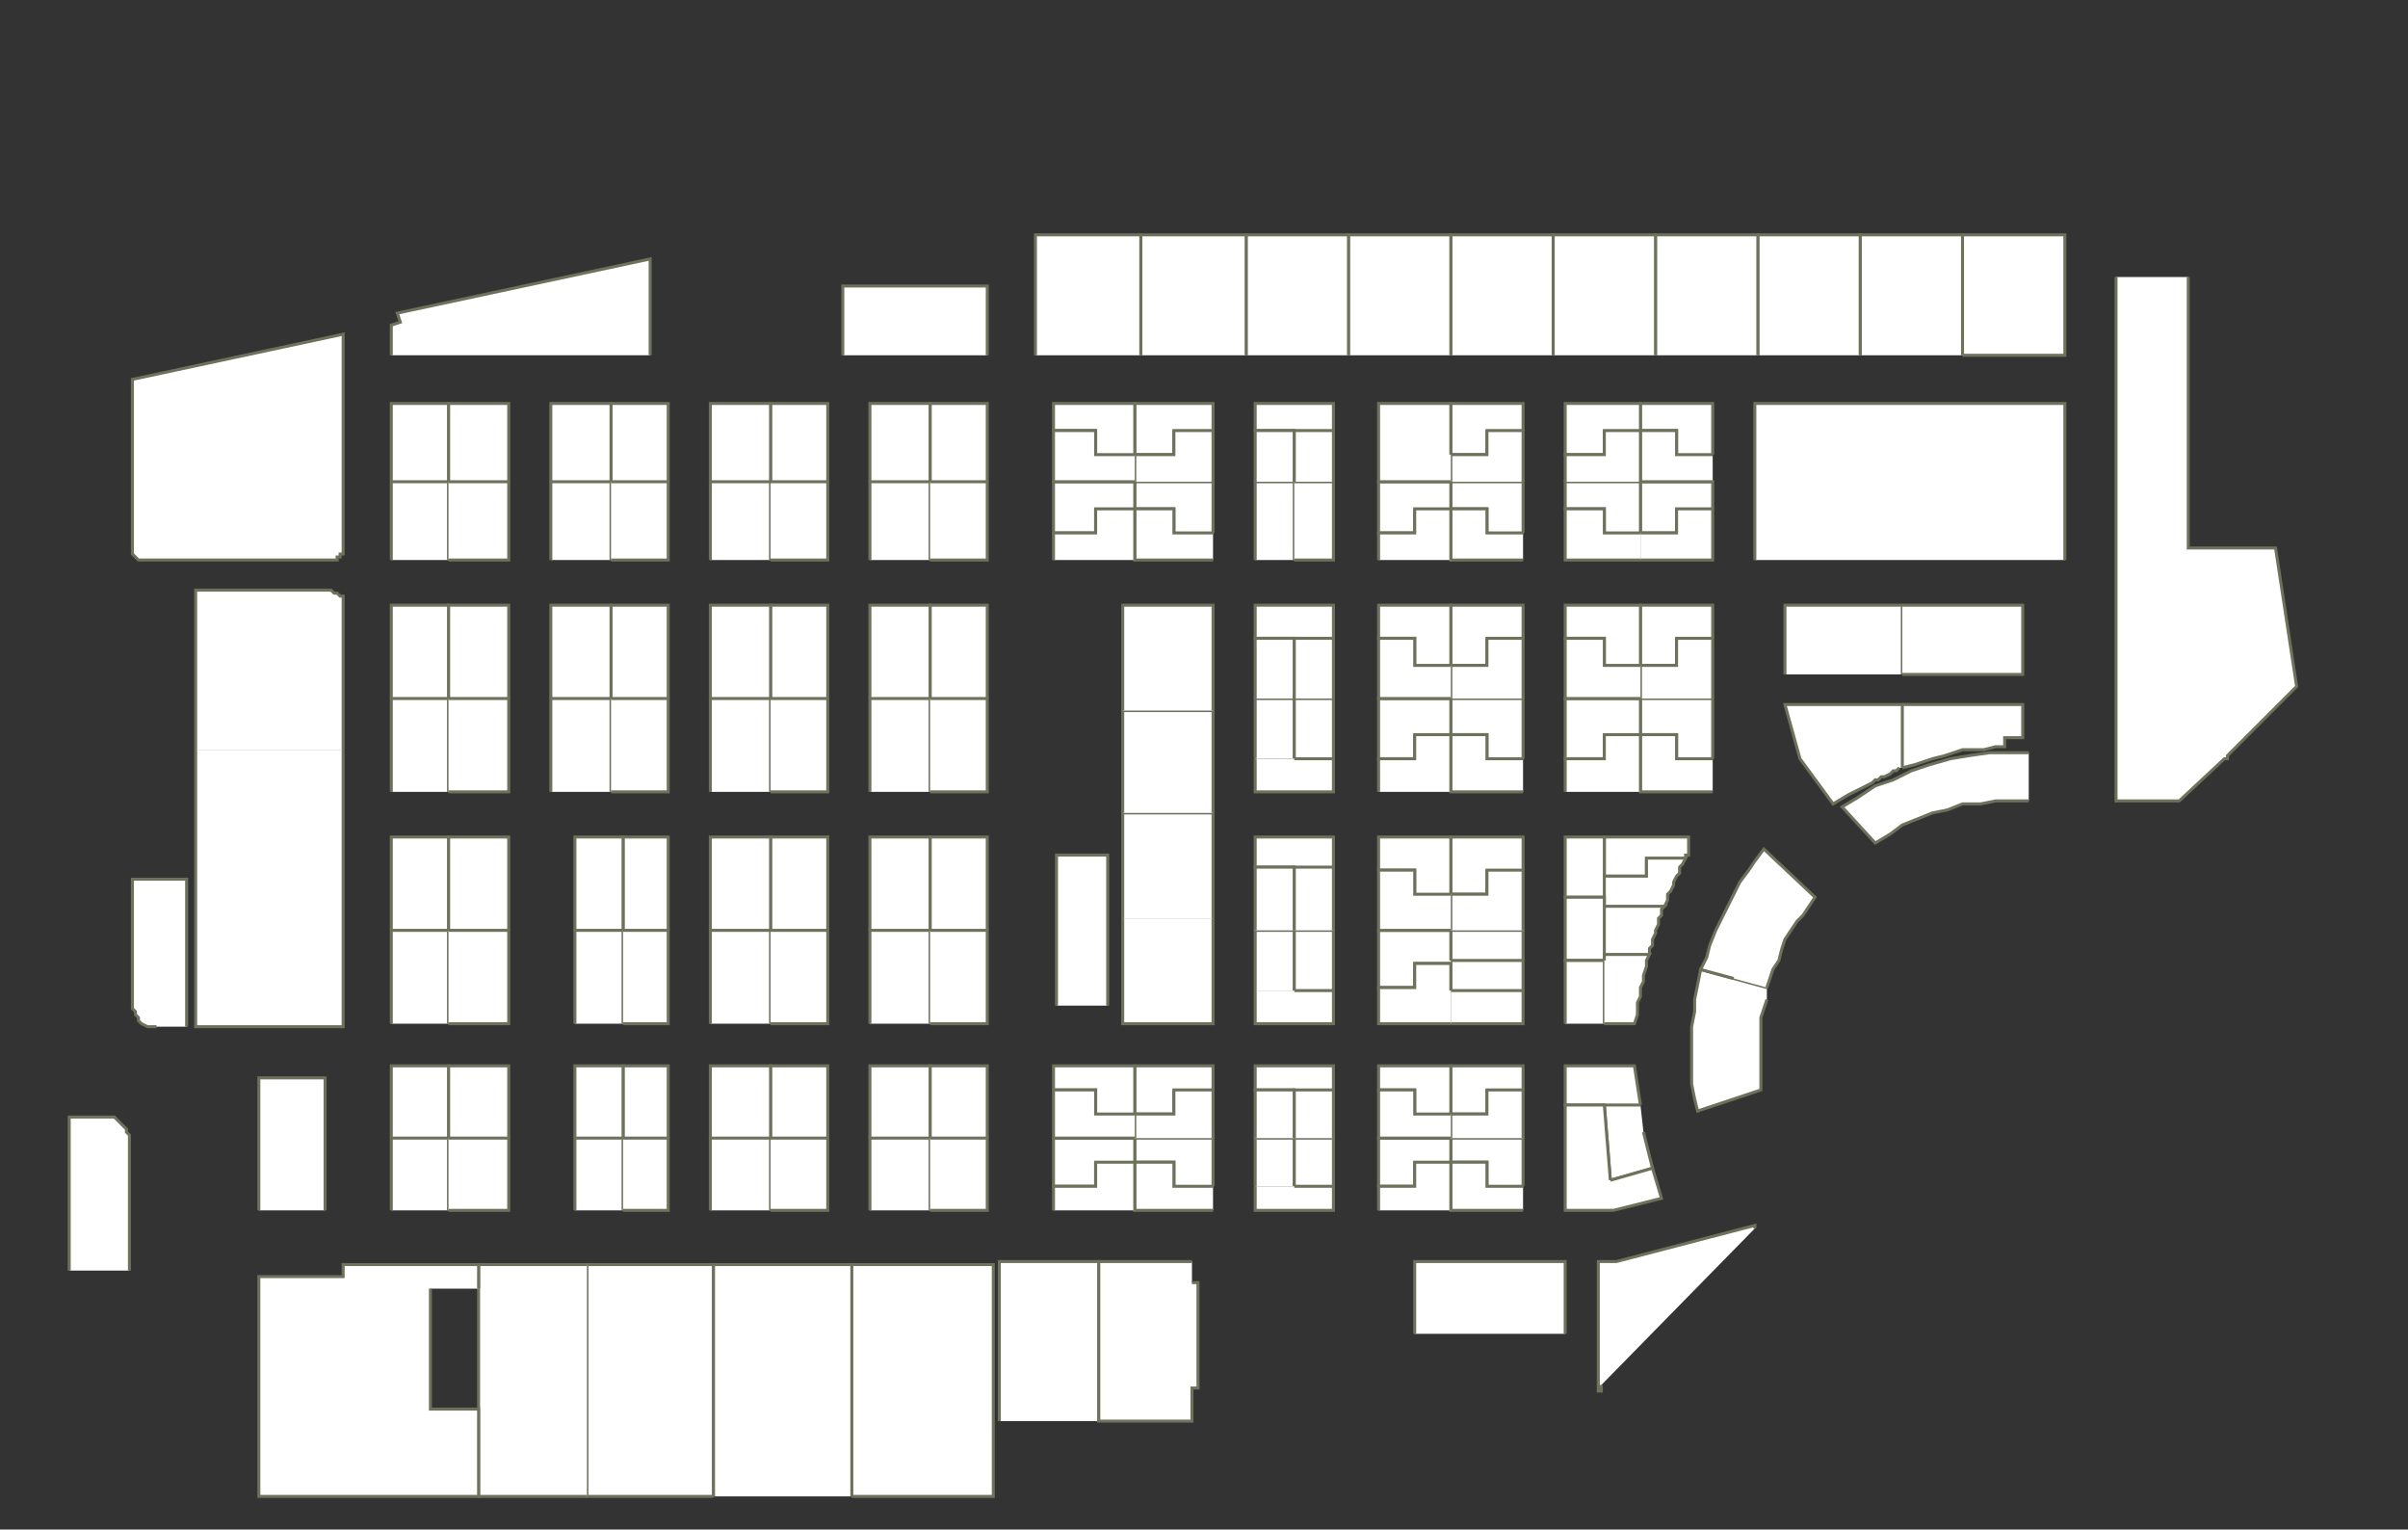 <?xml version="1.0" encoding="utf-8" ?>
<svg baseProfile="full" height="508" version="1.1" width="800" xmlns="http://www.w3.org/2000/svg" xmlns:ev="http://www.w3.org/2001/xml-events" xmlns:xlink="http://www.w3.org/1999/xlink"><rect width="100%" height="100%" fill="#333333" stroke="none"/><defs /><g id="0A01" stroke="red"><polyline fill="#FFFFFF" points="532,460 532,462 532,462 531,462 531,426 531,426 531,419 537,419 583,407 583,408" stroke="#6d725c" /></g><g id="0A02A" stroke="red"><polyline fill="#FFFFFF" points="533,367 520,367 520,354 543,354 545,367" stroke="#6d725c" /></g><g id="0A02B" stroke="red"><polyline fill="#FFFFFF" points="546,376 549,388 535,392 533,367 545,367" stroke="#6d725c" /></g><g id="0A02C" stroke="red"><polyline fill="#FFFFFF" points="520,392 520,367 533,367 535,392" stroke="#6d725c" /></g><g id="0A02D" stroke="red"><polyline fill="#FFFFFF" points="535,392 549,388 552,398 536,402 520,402 520,392" stroke="#6d725c" /></g><g id="0A03" stroke="red"><polyline fill="#FFFFFF" points="470,443 470,419 520,419 520,443" stroke="#6d725c" /></g><g id="0A04A" stroke="red"><polyline fill="#FFFFFF" points="494,394 494,386 482,386 482,378 506,378 506,394" stroke="#6d725c" /></g><g id="0A04B" stroke="red"><polyline fill="#FFFFFF" points="506,402 482,402 482,386 494,386 494,394 506,394" stroke="#6d725c" /></g><g id="0A06A" stroke="red"><polyline fill="#FFFFFF" points="470,386 470,394 458,394 458,378 482,378 482,386" stroke="#6d725c" /></g><g id="0A06B" stroke="red"><polyline fill="#FFFFFF" points="458,402 458,394 470,394 470,386 482,386 482,402" stroke="#6d725c" /></g><g id="0A08A" stroke="red"><polyline fill="#FFFFFF" points="417,394 417,378 430,378 430,394" stroke="#6d725c" /></g><g id="0A08B" stroke="red"><polyline fill="#FFFFFF" points="430,394 430,378 443,378 443,394" stroke="#6d725c" /></g><g id="0A08C" stroke="red"><polyline fill="#FFFFFF" points="430,394 443,394 443,402 417,402 417,394" stroke="#6d725c" /></g><g id="0A10A" stroke="red"><polyline fill="#FFFFFF" points="390,394 390,386 377,386 377,378 403,378 403,394" stroke="#6d725c" /></g><g id="0A10B" stroke="red"><polyline fill="#FFFFFF" points="403,402 377,402 377,386 390,386 390,394 403,394" stroke="#6d725c" /></g><g id="0A11" stroke="red"><polyline fill="#FFFFFF" points="396,426 398,426 398,461 396,461 396,468 396,468 396,472 365,472 365,419 377,419 396,419" stroke="#6d725c" /></g><g id="0A12A" stroke="red"><polyline fill="#FFFFFF" points="364,386 364,394 350,394 350,378 377,378 377,386" stroke="#6d725c" /></g><g id="0A12B" stroke="red"><polyline fill="#FFFFFF" points="350,402 350,394 364,394 364,386 377,386 377,402" stroke="#6d725c" /></g><g id="0A13" stroke="red"><polyline fill="#FFFFFF" points="332,472 332,419 365,419 365,472" stroke="#6d725c" /></g><g id="0A15" stroke="red"><polyline fill="#FFFFFF" points="283,420 330,420 330,497 283,497" stroke="#6d725c" /></g><g id="0A17" stroke="red"><polyline fill="#FFFFFF" points="237,497 237,420 283,420 283,497" stroke="#6d725c" /></g><g id="0A19" stroke="red"><polyline fill="#FFFFFF" points="237,497 195,497 195,497 195,420 237,420 237,497" stroke="#6d725c" /></g><g id="0A21" stroke="red"><polyline fill="#FFFFFF" points="195,497 159,497 159,468 159,428 159,420 195,420" stroke="#6d725c" /></g><g id="0A23" stroke="red"><polyline fill="#FFFFFF" points="143,428 143,468 159,468 159,497 86,497 86,424 114,424 114,420 159,420 159,428" stroke="#6d725c" /></g><g id="0B01A" stroke="red"><polyline fill="#FFFFFF" points="494,362 494,370 482,370 482,354 506,354 506,362" stroke="#6d725c" /></g><g id="0B01B" stroke="red"><polyline fill="#FFFFFF" points="482,378 482,370 494,370 494,362 506,362 506,378" stroke="#6d725c" /></g><g id="0B02A" stroke="red"><polyline fill="#FFFFFF" points="482,319 482,309 506,309 506,319" stroke="#6d725c" /></g><g id="0B02B" stroke="red"><polyline fill="#FFFFFF" points="482,329 482,320 482,319 506,319 506,329" stroke="#6d725c" /></g><g id="0B02C" stroke="red"><polyline fill="#FFFFFF" points="482,329 506,329 506,340 482,340" stroke="#6d725c" /></g><g id="0B03A" stroke="red"><polyline fill="#FFFFFF" points="470,370 470,362 458,362 458,354 482,354 482,370" stroke="#6d725c" /></g><g id="0B03B" stroke="red"><polyline fill="#FFFFFF" points="482,378 458,378 458,362 470,362 470,370 482,370" stroke="#6d725c" /></g><g id="0B04A" stroke="red"><polyline fill="#FFFFFF" points="482,320 470,320 470,328 458,328 458,309 482,309 482,319" stroke="#6d725c" /></g><g id="0B04B" stroke="red"><polyline fill="#FFFFFF" points="482,340 458,340 458,328 470,328 470,320 482,320 482,329" stroke="#6d725c" /></g><g id="0B05A" stroke="red"><polyline fill="#FFFFFF" points="430,362 417,362 417,354 443,354 443,362" stroke="#6d725c" /></g><g id="0B05B" stroke="red"><polyline fill="#FFFFFF" points="417,378 417,362 430,362 430,378" stroke="#6d725c" /></g><g id="0B05C" stroke="red"><polyline fill="#FFFFFF" points="430,378 430,362 443,362 443,378" stroke="#6d725c" /></g><g id="0B06A" stroke="red"><polyline fill="#FFFFFF" points="417,329 417,309 430,309 430,329" stroke="#6d725c" /></g><g id="0B06B" stroke="red"><polyline fill="#FFFFFF" points="430,329 430,309 443,309 443,329" stroke="#6d725c" /></g><g id="0B06C" stroke="red"><polyline fill="#FFFFFF" points="430,329 443,329 443,340 417,340 417,329" stroke="#6d725c" /></g><g id="0B07A" stroke="red"><polyline fill="#FFFFFF" points="390,362 390,370 377,370 377,354 403,354 403,362" stroke="#6d725c" /></g><g id="0B07B" stroke="red"><polyline fill="#FFFFFF" points="377,378 377,370 390,370 390,362 403,362 403,378" stroke="#6d725c" /></g><g id="0B08" stroke="red"><polyline fill="#FFFFFF" points="403,305 403,340 373,340 373,305" stroke="#6d725c" /></g><g id="0B09A" stroke="red"><polyline fill="#FFFFFF" points="364,370 364,362 350,362 350,354 377,354 377,370" stroke="#6d725c" /></g><g id="0B09B" stroke="red"><polyline fill="#FFFFFF" points="377,378 350,378 350,362 364,362 364,370 377,370" stroke="#6d725c" /></g><g id="0B10" stroke="red"><polyline fill="#FFFFFF" points="351,334 351,284 368,284 368,334" stroke="#6d725c" /></g><g id="0B11A" stroke="red"><polyline fill="#FFFFFF" points="309,378 309,354 328,354 328,378" stroke="#6d725c" /></g><g id="0B11B" stroke="red"><polyline fill="#FFFFFF" points="289,378 289,354 309,354 309,378" stroke="#6d725c" /></g><g id="0B11C" stroke="red"><polyline fill="#FFFFFF" points="289,402 289,378 309,378 309,402" stroke="#6d725c" /></g><g id="0B11D" stroke="red"><polyline fill="#FFFFFF" points="309,378 328,378 328,402 309,402" stroke="#6d725c" /></g><g id="0B13A" stroke="red"><polyline fill="#FFFFFF" points="256,378 256,354 275,354 275,378" stroke="#6d725c" /></g><g id="0B13B" stroke="red"><polyline fill="#FFFFFF" points="236,378 236,354 256,354 256,378" stroke="#6d725c" /></g><g id="0B13C" stroke="red"><polyline fill="#FFFFFF" points="236,402 236,378 256,378 256,402" stroke="#6d725c" /></g><g id="0B13D" stroke="red"><polyline fill="#FFFFFF" points="256,378 275,378 275,402 256,402" stroke="#6d725c" /></g><g id="0B15A" stroke="red"><polyline fill="#FFFFFF" points="207,378 207,354 222,354 222,378" stroke="#6d725c" /></g><g id="0B15B" stroke="red"><polyline fill="#FFFFFF" points="191,378 191,354 207,354 207,378" stroke="#6d725c" /></g><g id="0B15C" stroke="red"><polyline fill="#FFFFFF" points="191,402 191,378 207,378 207,402" stroke="#6d725c" /></g><g id="0B15D" stroke="red"><polyline fill="#FFFFFF" points="207,378 222,378 222,402 207,402" stroke="#6d725c" /></g><g id="0B17A" stroke="red"><polyline fill="#FFFFFF" points="149,378 149,354 169,354 169,378" stroke="#6d725c" /></g><g id="0B17B" stroke="red"><polyline fill="#FFFFFF" points="130,378 130,354 149,354 149,378" stroke="#6d725c" /></g><g id="0B19" stroke="red"><polyline fill="#FFFFFF" points="52,341 51,341 50,341 49,341 47,340 46,339 46,338 45,337 45,336 44,335 44,333 44,292 62,292 62,341" stroke="#6d725c" /></g><g id="0C01" stroke="red"><polyline fill="#FFFFFF" points="587,332 586,335 585,338 585,342 585,345 585,349 585,352 585,355 585,359 585,362 564,369 563,365 562,360 562,355 562,351 562,346 562,341 563,336 563,332 564,327 565,322 576,325 587,328" stroke="#6d725c" /></g><g id="0C01A" stroke="red"><polyline fill="#FFFFFF" points="576,325 565,322 567,318 568,314 570,309 572,305 574,301 576,297 578,293 581,289 583,286 586,282 603,298 601,301 599,304 597,306 595,309 593,312 592,315 591,319 589,322 588,325 587,328" stroke="#6d725c" /></g><g id="0C02A" stroke="red"><polyline fill="#FFFFFF" points="557,252 557,244 545,244 545,232 569,232 569,252" stroke="#6d725c" /></g><g id="0C02B" stroke="red"><polyline fill="#FFFFFF" points="569,263 545,263 545,244 557,244 557,252 569,252" stroke="#6d725c" /></g><g id="0C03A" stroke="red"><polyline fill="#FFFFFF" points="547,285 547,291 533,291 533,278 561,278 561,284 561,284 561,284 560,284 560,284 560,284 560,285 560,285 560,285 560,285 560,285" stroke="#6d725c" /></g><g id="0C03B" stroke="red"><polyline fill="#FFFFFF" points="533,298 520,298 520,278 533,278 533,291" stroke="#6d725c" /></g><g id="0C03C" stroke="red"><polyline fill="#FFFFFF" points="533,301 533,298 533,291 547,291 547,285 560,285 559,287 558,288 558,290 557,291 556,293 556,294 555,296 554,297 554,299 553,301" stroke="#6d725c" /></g><g id="0C03D" stroke="red"><polyline fill="#FFFFFF" points="533,317 533,319 520,319 520,298 533,298 533,301" stroke="#6d725c" /></g><g id="0C03E" stroke="red"><polyline fill="#FFFFFF" points="533,317 533,301 553,301 552,302 552,304 551,305 551,307 550,309 550,310 549,312 549,314 548,315 548,317 548,317" stroke="#6d725c" /></g><g id="0C03F" stroke="red"><polyline fill="#FFFFFF" points="520,340 520,319 533,319 533,340" stroke="#6d725c" /></g><g id="0C03G" stroke="red"><polyline fill="#FFFFFF" points="533,319 533,317 548,317 547,319 547,321 546,324 546,326 545,328 545,331 544,333 544,335 544,337 543,340 533,340" stroke="#6d725c" /></g><g id="0C04A" stroke="red"><polyline fill="#FFFFFF" points="533,244 533,252 520,252 520,232 545,232 545,244" stroke="#6d725c" /></g><g id="0C04B" stroke="red"><polyline fill="#FFFFFF" points="520,263 520,252 533,252 533,244 545,244 545,263" stroke="#6d725c" /></g><g id="0C05A" stroke="red"><polyline fill="#FFFFFF" points="494,289 494,297 482,297 482,278 506,278 506,289" stroke="#6d725c" /></g><g id="0C05B" stroke="red"><polyline fill="#FFFFFF" points="482,309 482,297 494,297 494,289 506,289 506,309" stroke="#6d725c" /></g><g id="0C06A" stroke="red"><polyline fill="#FFFFFF" points="494,252 494,244 482,244 482,232 506,232 506,252" stroke="#6d725c" /></g><g id="0C06B" stroke="red"><polyline fill="#FFFFFF" points="506,263 482,263 482,244 494,244 494,252 506,252" stroke="#6d725c" /></g><g id="0C07A" stroke="red"><polyline fill="#FFFFFF" points="470,297 470,289 458,289 458,278 482,278 482,297" stroke="#6d725c" /></g><g id="0C07B" stroke="red"><polyline fill="#FFFFFF" points="482,309 458,309 458,289 470,289 470,297 482,297" stroke="#6d725c" /></g><g id="0C08A" stroke="red"><polyline fill="#FFFFFF" points="470,244 470,252 458,252 458,232 482,232 482,244" stroke="#6d725c" /></g><g id="0C08B" stroke="red"><polyline fill="#FFFFFF" points="458,263 458,252 470,252 470,244 482,244 482,263" stroke="#6d725c" /></g><g id="0C09A" stroke="red"><polyline fill="#FFFFFF" points="430,288 417,288 417,278 443,278 443,288" stroke="#6d725c" /></g><g id="0C09B" stroke="red"><polyline fill="#FFFFFF" points="417,309 417,288 430,288 430,309" stroke="#6d725c" /></g><g id="0C09C" stroke="red"><polyline fill="#FFFFFF" points="430,309 430,288 443,288 443,309" stroke="#6d725c" /></g><g id="0C10A" stroke="red"><polyline fill="#FFFFFF" points="417,252 417,232 430,232 430,252" stroke="#6d725c" /></g><g id="0C10B" stroke="red"><polyline fill="#FFFFFF" points="430,252 430,232 443,232 443,252" stroke="#6d725c" /></g><g id="0C10C" stroke="red"><polyline fill="#FFFFFF" points="430,252 443,252 443,263 417,263 417,252" stroke="#6d725c" /></g><g id="0C11" stroke="red"><polyline fill="#FFFFFF" points="373,305 373,270 403,270 403,305" stroke="#6d725c" /></g><g id="0C12" stroke="red"><polyline fill="#FFFFFF" points="373,270 373,236 403,236 403,270" stroke="#6d725c" /></g><g id="0C13A" stroke="red"><polyline fill="#FFFFFF" points="309,309 309,278 328,278 328,309" stroke="#6d725c" /></g><g id="0C13B" stroke="red"><polyline fill="#FFFFFF" points="289,309 289,278 309,278 309,309" stroke="#6d725c" /></g><g id="0C13C" stroke="red"><polyline fill="#FFFFFF" points="289,340 289,309 309,309 309,340" stroke="#6d725c" /></g><g id="0C13D" stroke="red"><polyline fill="#FFFFFF" points="309,309 328,309 328,340 309,340" stroke="#6d725c" /></g><g id="0C15A" stroke="red"><polyline fill="#FFFFFF" points="256,309 256,278 275,278 275,309" stroke="#6d725c" /></g><g id="0C15B" stroke="red"><polyline fill="#FFFFFF" points="236,309 236,278 256,278 256,309" stroke="#6d725c" /></g><g id="0C15C" stroke="red"><polyline fill="#FFFFFF" points="236,340 236,309 256,309 256,340" stroke="#6d725c" /></g><g id="0C15D" stroke="red"><polyline fill="#FFFFFF" points="256,309 275,309 275,340 256,340" stroke="#6d725c" /></g><g id="0C17A" stroke="red"><polyline fill="#FFFFFF" points="207,309 207,278 222,278 222,309" stroke="#6d725c" /></g><g id="0C17B" stroke="red"><polyline fill="#FFFFFF" points="191,309 191,278 207,278 207,309" stroke="#6d725c" /></g><g id="0C17C" stroke="red"><polyline fill="#FFFFFF" points="191,340 191,309 207,309 207,340" stroke="#6d725c" /></g><g id="0C17D" stroke="red"><polyline fill="#FFFFFF" points="207,309 222,309 222,340 207,340" stroke="#6d725c" /></g><g id="0C19A" stroke="red"><polyline fill="#FFFFFF" points="149,309 149,278 169,278 169,309" stroke="#6d725c" /></g><g id="0C19B" stroke="red"><polyline fill="#FFFFFF" points="130,309 130,278 149,278 149,309" stroke="#6d725c" /></g><g id="0C19C" stroke="red"><polyline fill="#FFFFFF" points="130,340 130,309 149,309 149,340" stroke="#6d725c" /></g><g id="0C19D" stroke="red"><polyline fill="#FFFFFF" points="149,309 169,309 169,340 149,340" stroke="#6d725c" /></g><g id="0D05A" stroke="red"><polyline fill="#FFFFFF" points="632,234 672,234 672,245 666,245 666,248 663,248 659,249 656,249 652,249 649,250 646,251 642,252 639,253 636,254 632,255" stroke="#6d725c" /></g><g id="0D07A" stroke="red"><polyline fill="#FFFFFF" points="631,255 630,256 629,256 628,257 626,258 625,258 624,259 623,259 622,260 620,261 616,263 614,264 614,264 609,267 598,252 593,234 632,234 632,255" stroke="#6d725c" /></g><g id="0D11A" stroke="red"><polyline fill="#FFFFFF" points="557,212 557,221 545,221 545,201 569,201 569,212" stroke="#6d725c" /></g><g id="0D11B" stroke="red"><polyline fill="#FFFFFF" points="545,232 545,221 557,221 557,212 569,212 569,232" stroke="#6d725c" /></g><g id="0D12A" stroke="red"><polyline fill="#FFFFFF" points="557,169 557,177 545,177 545,160 569,160 569,169" stroke="#6d725c" /></g><g id="0D12B" stroke="red"><polyline fill="#FFFFFF" points="545,177 557,177 557,169 569,169 569,186 545,186" stroke="#6d725c" /></g><g id="0D13A" stroke="red"><polyline fill="#FFFFFF" points="533,221 533,212 520,212 520,201 545,201 545,221" stroke="#6d725c" /></g><g id="0D13B" stroke="red"><polyline fill="#FFFFFF" points="545,232 520,232 520,212 533,212 533,221 545,221" stroke="#6d725c" /></g><g id="0D14A" stroke="red"><polyline fill="#FFFFFF" points="533,177 533,169 520,169 520,160 545,160 545,177" stroke="#6d725c" /></g><g id="0D14B" stroke="red"><polyline fill="#FFFFFF" points="545,186 520,186 520,169 533,169 533,177 545,177" stroke="#6d725c" /></g><g id="0D15A" stroke="red"><polyline fill="#FFFFFF" points="494,212 494,221 482,221 482,201 506,201 506,212" stroke="#6d725c" /></g><g id="0D15B" stroke="red"><polyline fill="#FFFFFF" points="482,232 482,221 494,221 494,212 506,212 506,232" stroke="#6d725c" /></g><g id="0D16A" stroke="red"><polyline fill="#FFFFFF" points="494,177 494,169 482,169 482,160 506,160 506,177" stroke="#6d725c" /></g><g id="0D16B" stroke="red"><polyline fill="#FFFFFF" points="506,186 482,186 482,169 494,169 494,177 506,177" stroke="#6d725c" /></g><g id="0D17A" stroke="red"><polyline fill="#FFFFFF" points="470,221 470,212 458,212 458,201 482,201 482,221" stroke="#6d725c" /></g><g id="0D17B" stroke="red"><polyline fill="#FFFFFF" points="482,232 458,232 458,212 470,212 470,221 482,221" stroke="#6d725c" /></g><g id="0D18A" stroke="red"><polyline fill="#FFFFFF" points="470,169 470,177 458,177 458,160 482,160 482,169" stroke="#6d725c" /></g><g id="0D18B" stroke="red"><polyline fill="#FFFFFF" points="458,186 458,177 470,177 470,169 482,169 482,186" stroke="#6d725c" /></g><g id="0D19A" stroke="red"><polyline fill="#FFFFFF" points="430,212 417,212 417,201 443,201 443,212" stroke="#6d725c" /></g><g id="0D19B" stroke="red"><polyline fill="#FFFFFF" points="417,232 417,212 430,212 430,232" stroke="#6d725c" /></g><g id="0D19C" stroke="red"><polyline fill="#FFFFFF" points="430,232 430,212 443,212 443,232" stroke="#6d725c" /></g><g id="0D20A" stroke="red"><polyline fill="#FFFFFF" points="417,186 417,160 430,160 430,186" stroke="#6d725c" /></g><g id="0D20B" stroke="red"><polyline fill="#FFFFFF" points="430,160 443,160 443,186 430,186" stroke="#6d725c" /></g><g id="0D21" stroke="red"><polyline fill="#FFFFFF" points="373,236 373,201 403,201 403,236" stroke="#6d725c" /></g><g id="0D22A" stroke="red"><polyline fill="#FFFFFF" points="390,177 390,169 377,169 377,160 403,160 403,177" stroke="#6d725c" /></g><g id="0D22B" stroke="red"><polyline fill="#FFFFFF" points="403,186 377,186 377,169 390,169 390,177 403,177" stroke="#6d725c" /></g><g id="0D23A" stroke="red"><polyline fill="#FFFFFF" points="309,232 309,201 328,201 328,232" stroke="#6d725c" /></g><g id="0D23B" stroke="red"><polyline fill="#FFFFFF" points="289,232 289,201 309,201 309,232" stroke="#6d725c" /></g><g id="0D23C" stroke="red"><polyline fill="#FFFFFF" points="289,263 289,232 309,232 309,263" stroke="#6d725c" /></g><g id="0D23D" stroke="red"><polyline fill="#FFFFFF" points="309,232 328,232 328,263 309,263" stroke="#6d725c" /></g><g id="0D24A" stroke="red"><polyline fill="#FFFFFF" points="364,169 364,177 350,177 350,160 377,160 377,169" stroke="#6d725c" /></g><g id="0D24B" stroke="red"><polyline fill="#FFFFFF" points="350,186 350,177 364,177 364,169 377,169 377,186" stroke="#6d725c" /></g><g id="0D25A" stroke="red"><polyline fill="#FFFFFF" points="256,232 256,201 275,201 275,232" stroke="#6d725c" /></g><g id="0D25B" stroke="red"><polyline fill="#FFFFFF" points="236,232 236,201 256,201 256,232" stroke="#6d725c" /></g><g id="0D25C" stroke="red"><polyline fill="#FFFFFF" points="236,263 236,232 256,232 256,263" stroke="#6d725c" /></g><g id="0D25D" stroke="red"><polyline fill="#FFFFFF" points="256,232 275,232 275,263 256,263" stroke="#6d725c" /></g><g id="0D27A" stroke="red"><polyline fill="#FFFFFF" points="203,232 203,201 222,201 222,232" stroke="#6d725c" /></g><g id="0D27B" stroke="red"><polyline fill="#FFFFFF" points="183,232 183,201 203,201 203,232" stroke="#6d725c" /></g><g id="0D27C" stroke="red"><polyline fill="#FFFFFF" points="183,263 183,232 203,232 203,263" stroke="#6d725c" /></g><g id="0D27D" stroke="red"><polyline fill="#FFFFFF" points="203,232 222,232 222,263 203,263" stroke="#6d725c" /></g><g id="0D29A" stroke="red"><polyline fill="#FFFFFF" points="149,232 149,201 169,201 169,232" stroke="#6d725c" /></g><g id="0D29B" stroke="red"><polyline fill="#FFFFFF" points="130,232 130,201 149,201 149,232" stroke="#6d725c" /></g><g id="0D29C" stroke="red"><polyline fill="#FFFFFF" points="130,263 130,232 149,232 149,263" stroke="#6d725c" /></g><g id="0D29D" stroke="red"><polyline fill="#FFFFFF" points="149,232 169,232 169,263 149,263" stroke="#6d725c" /></g><g id="0E04" stroke="red"><polyline fill="#FFFFFF" points="652,78 686,78 686,118 652,118" stroke="#6d725c" /></g><g id="0E06" stroke="red"><polyline fill="#FFFFFF" points="618,118 618,78 652,78 652,118" stroke="#6d725c" /></g><g id="0E08" stroke="red"><polyline fill="#FFFFFF" points="584,118 584,78 618,78 618,118" stroke="#6d725c" /></g><g id="0E10" stroke="red"><polyline fill="#FFFFFF" points="550,118 550,78 584,78 584,118" stroke="#6d725c" /></g><g id="0E11A" stroke="red"><polyline fill="#FFFFFF" points="557,151 557,143 545,143 545,134 569,134 569,151" stroke="#6d725c" /></g><g id="0E11B" stroke="red"><polyline fill="#FFFFFF" points="569,160 545,160 545,143 557,143 557,151 569,151" stroke="#6d725c" /></g><g id="0E12" stroke="red"><polyline fill="#FFFFFF" points="516,118 516,78 550,78 550,118" stroke="#6d725c" /></g><g id="0E13A" stroke="red"><polyline fill="#FFFFFF" points="533,143 533,151 520,151 520,134 545,134 545,143" stroke="#6d725c" /></g><g id="0E13B" stroke="red"><polyline fill="#FFFFFF" points="520,160 520,151 533,151 533,143 545,143 545,160" stroke="#6d725c" /></g><g id="0E14" stroke="red"><polyline fill="#FFFFFF" points="482,118 482,78 516,78 516,118" stroke="#6d725c" /></g><g id="0E15A" stroke="red"><polyline fill="#FFFFFF" points="494,143 494,151 482,151 482,134 506,134 506,143" stroke="#6d725c" /></g><g id="0E15B" stroke="red"><polyline fill="#FFFFFF" points="482,160 482,151 494,151 494,143 506,143 506,160" stroke="#6d725c" /></g><g id="0E16" stroke="red"><polyline fill="#FFFFFF" points="448,118 448,78 482,78 482,118" stroke="#6d725c" /></g><g id="0E17" stroke="red"><polyline fill="#FFFFFF" points="482,160 458,160 458,134 482,134 482,151" stroke="#6d725c" /></g><g id="0E18" stroke="red"><polyline fill="#FFFFFF" points="414,118 414,78 448,78 448,118" stroke="#6d725c" /></g><g id="0E19A" stroke="red"><polyline fill="#FFFFFF" points="430,143 417,143 417,134 443,134 443,143" stroke="#6d725c" /></g><g id="0E19B" stroke="red"><polyline fill="#FFFFFF" points="417,160 417,143 430,143 430,160" stroke="#6d725c" /></g><g id="0E19C" stroke="red"><polyline fill="#FFFFFF" points="430,160 430,143 443,143 443,160" stroke="#6d725c" /></g><g id="0E20" stroke="red"><polyline fill="#FFFFFF" points="379,118 379,78 414,78 414,118" stroke="#6d725c" /></g><g id="0E21A" stroke="red"><polyline fill="#FFFFFF" points="390,143 390,151 377,151 377,134 403,134 403,143" stroke="#6d725c" /></g><g id="0E21B" stroke="red"><polyline fill="#FFFFFF" points="377,160 377,151 390,151 390,143 403,143 403,160" stroke="#6d725c" /></g><g id="0E22" stroke="red"><polyline fill="#FFFFFF" points="344,118 344,78 379,78 379,118" stroke="#6d725c" /></g><g id="0E23A" stroke="red"><polyline fill="#FFFFFF" points="364,151 364,143 350,143 350,134 377,134 377,151" stroke="#6d725c" /></g><g id="0E23B" stroke="red"><polyline fill="#FFFFFF" points="377,160 350,160 350,143 364,143 364,151 377,151" stroke="#6d725c" /></g><g id="0E24" stroke="red"><polyline fill="#FFFFFF" points="280,118 280,95 328,95 328,118" stroke="#6d725c" /></g><g id="0E25A" stroke="red"><polyline fill="#FFFFFF" points="309,160 309,134 328,134 328,160" stroke="#6d725c" /></g><g id="0E25B" stroke="red"><polyline fill="#FFFFFF" points="289,160 289,134 309,134 309,160" stroke="#6d725c" /></g><g id="0E25C" stroke="red"><polyline fill="#FFFFFF" points="289,186 289,160 309,160 309,160 309,186" stroke="#6d725c" /></g><g id="0E25D" stroke="red"><polyline fill="#FFFFFF" points="309,160 328,160 328,186 309,186" stroke="#6d725c" /></g><g id="0E26" stroke="red"><polyline fill="#FFFFFF" points="130,118 130,108 133,107 132,104 216,86 216,118" stroke="#6d725c" /></g><g id="0E27A" stroke="red"><polyline fill="#FFFFFF" points="256,160 256,134 275,134 275,160" stroke="#6d725c" /></g><g id="0E27B" stroke="red"><polyline fill="#FFFFFF" points="236,160 236,134 256,134 256,160" stroke="#6d725c" /></g><g id="0E27C" stroke="red"><polyline fill="#FFFFFF" points="236,186 236,160 256,160 256,186" stroke="#6d725c" /></g><g id="0E27D" stroke="red"><polyline fill="#FFFFFF" points="256,160 275,160 275,186 256,186" stroke="#6d725c" /></g><g id="0E29A" stroke="red"><polyline fill="#FFFFFF" points="203,160 203,134 222,134 222,160" stroke="#6d725c" /></g><g id="0E29B" stroke="red"><polyline fill="#FFFFFF" points="183,160 183,134 203,134 203,160" stroke="#6d725c" /></g><g id="0E29C" stroke="red"><polyline fill="#FFFFFF" points="183,186 183,160 203,160 203,186" stroke="#6d725c" /></g><g id="0E29D" stroke="red"><polyline fill="#FFFFFF" points="203,160 222,160 222,186 203,186" stroke="#6d725c" /></g><g id="0E31A" stroke="red"><polyline fill="#FFFFFF" points="149,160 149,134 169,134 169,160" stroke="#6d725c" /></g><g id="0E31B" stroke="red"><polyline fill="#FFFFFF" points="130,160 130,134 149,134 149,160" stroke="#6d725c" /></g><g id="0E31C" stroke="red"><polyline fill="#FFFFFF" points="130,186 130,160 149,160 149,186" stroke="#6d725c" /></g><g id="0E31D" stroke="red"><polyline fill="#FFFFFF" points="149,160 169,160 169,186 149,186" stroke="#6d725c" /></g><g id="0F02" stroke="red"><polyline fill="#FFFFFF" points="44,152 44,126 114,111 114,152" stroke="#6d725c" /></g><g id="0F03" stroke="red"><polyline fill="#FFFFFF" points="114,152 114,182 114,182 114,183 114,184 113,184 113,185 112,185 112,186 111,186 110,186 110,186 49,186 48,186 47,186 47,186 46,186 45,185 45,185 44,184 44,183 44,183 44,182 44,152" stroke="#6d725c" /></g><g id="0F04" stroke="red"><polyline fill="#FFFFFF" points="65,249 65,196 110,196 110,196 111,197 112,197 112,197 113,198 114,198 114,199 114,200 114,200 114,201 114,249" stroke="#6d725c" /></g><g id="0F05" stroke="red"><polyline fill="#FFFFFF" points="114,249 114,341 65,341 65,249" stroke="#6d725c" /></g><g id="0F07" stroke="red"><polyline fill="#FFFFFF" points="727,92 727,92 727,182 756,182 763,228 740,251 740,252 739,252 724,266 703,266 703,92" stroke="#6d725c" /></g><g id="0T01" stroke="red"><polyline fill="#FFFFFF" points="23,422 23,371 35,371 36,371 37,371 38,371 39,372 40,373 41,374 42,375 42,376 43,377 43,379 43,422" stroke="#6d725c" /></g><g id="0T02" stroke="red"><polyline fill="#FFFFFF" points="674,266 668,266 663,266 658,267 652,267 647,269 642,270 637,272 632,274 628,277 623,280 612,268 612,268 617,265 623,261 629,259 635,256 641,254 648,252 654,251 661,250 667,250 674,250" stroke="#6d725c" /></g><g id="0Y01" stroke="red"><polyline fill="#FFFFFF" points="86,402 86,358 108,358 108,402" stroke="#6d725c" /></g><g id="0Y03A" stroke="red"><polyline fill="#FFFFFF" points="130,402 130,378 149,378 149,402" stroke="#6d725c" /></g><g id="0Y03B" stroke="red"><polyline fill="#FFFFFF" points="149,378 169,378 169,402 149,402" stroke="#6d725c" /></g><g id="0Y05" stroke="red"><polyline fill="#FFFFFF" points="593,224 593,201 632,201 632,224" stroke="#6d725c" /></g><g id="0Y06" stroke="red"><polyline fill="#FFFFFF" points="632,201 672,201 672,224 632,224" stroke="#6d725c" /></g><g id="0Y07" stroke="red"><polyline fill="#FFFFFF" points="583,186 583,134 686,134 686,186" stroke="#6d725c" /></g></svg>
